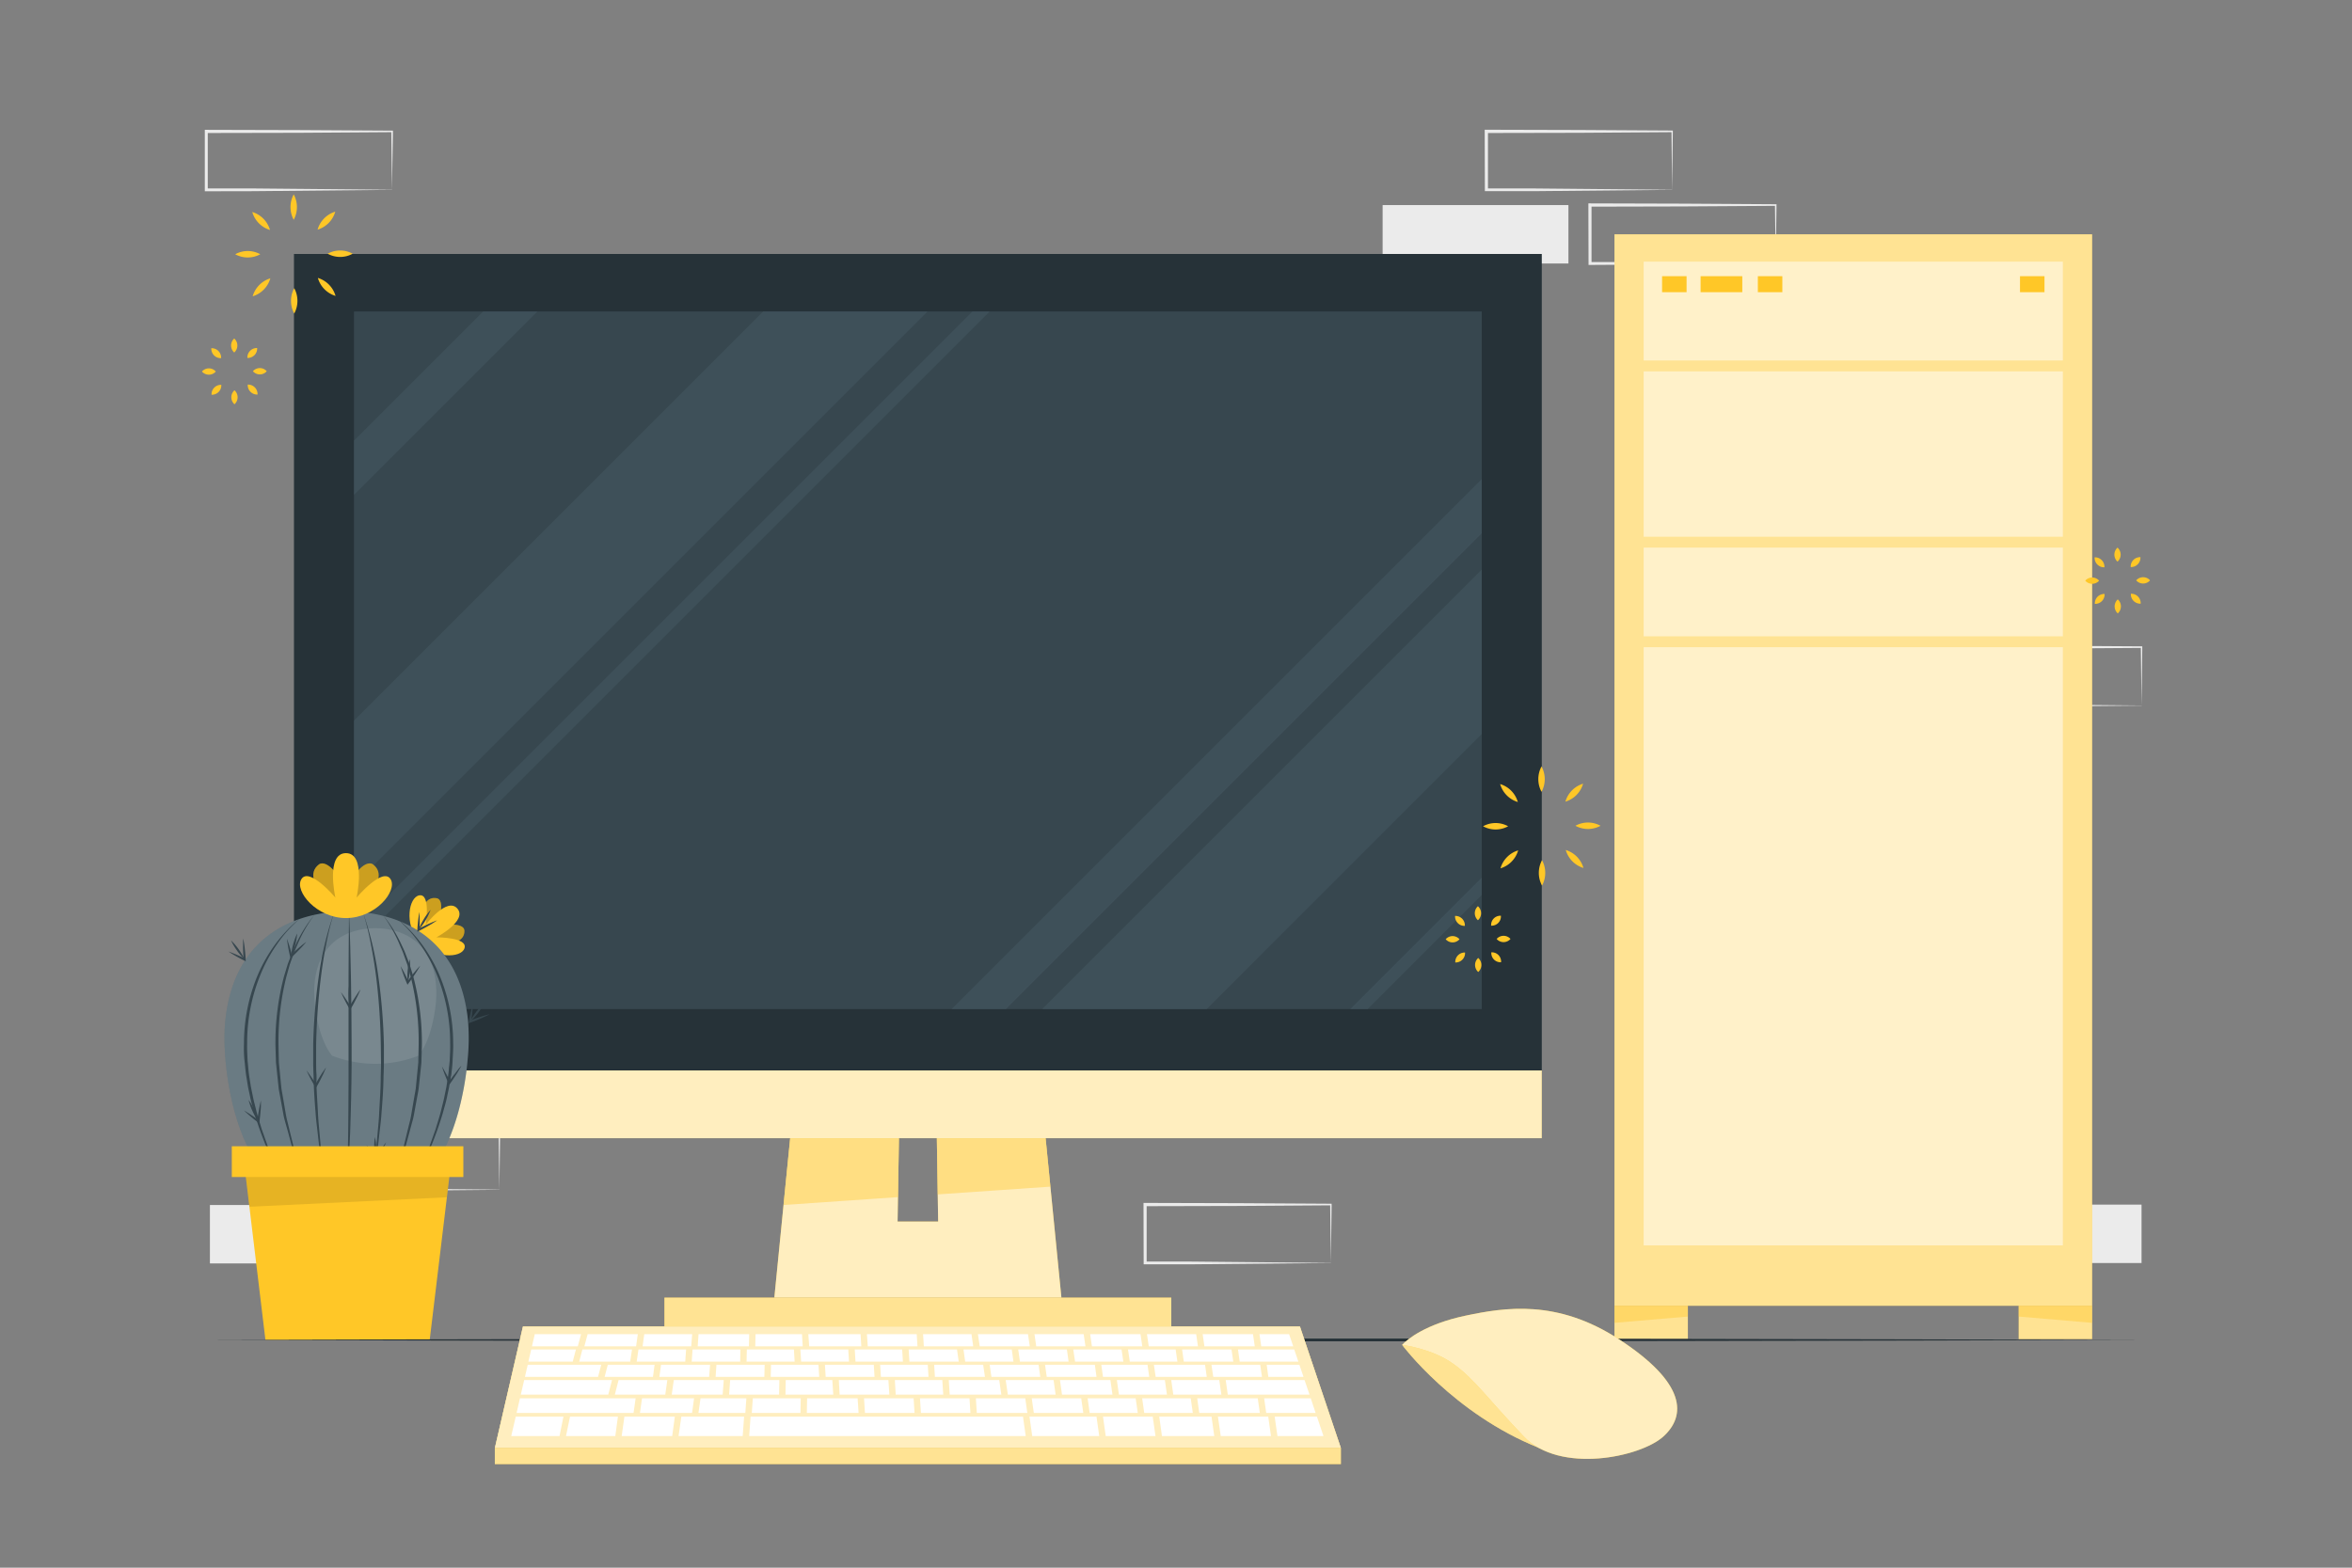 <svg xmlns="http://www.w3.org/2000/svg" viewBox="0 0 750 500"><rect x="0" y="0" width="750" height="500" fill="#808080" stroke="none"/><g id="freepik--background-complete--inject-45"><path d="M649.84,379.34c-9.87.1-34.82.35-44.36.41l-14.89,0h-.45v-.46l0-18.63v-.5h.5c14.77,0,44.49.14,59.25.27h.24v.23l-.24,18.63Zm0,0-.23-18.63.23.23-29.62.2-29.63.07.5-.5,0,18.63-.46-.46,14.74,0c9.4.07,34.79.32,44.51.42Z" style="fill:#ebebeb"></path><path d="M616.79,402.83c-9.87.1-34.82.35-44.36.41l-14.89,0h-.45v-.45L557,384.2v-.5h.5c14.77,0,44.49.13,59.25.26H617v.23l-.23,18.63Zm0,0-.23-18.63.23.23-29.62.2-29.63.07.5-.5,0,18.63-.46-.46,14.74,0c9.4.07,34.79.32,44.51.42Z" style="fill:#ebebeb"></path><path d="M424.39,402.83c-9.87.1-34.82.35-44.36.41l-14.89,0h-.45v-.45l-.05-18.63v-.5h.5c14.77,0,44.49.13,59.25.26h.24v.23l-.24,18.63Zm0,0-.23-18.63.23.23-29.62.2-29.63.07.5-.5,0,18.63-.46-.46,14.74,0c9.4.07,34.79.32,44.51.42Z" style="fill:#ebebeb"></path><path d="M159.24,379.46c-9.87.1-34.82.35-44.36.42l-14.89,0h-.45v-.46l-.05-18.62v-.5h.5c14.77,0,44.49.13,59.25.26h.24v.24l-.24,18.62Zm0,0L159,360.84l.23.23-29.62.2-29.63.07.5-.5,0,18.62L100,379l14.74,0c9.4.07,34.79.32,44.51.41Z" style="fill:#ebebeb"></path><rect x="66.94" y="384.33" width="59.25" height="18.63" style="fill:#ebebeb"></rect><rect x="623.64" y="384.2" width="59.25" height="18.63" style="fill:#ebebeb"></rect><path d="M682.89,225.05c-9.87.1-34.82.35-44.36.41l-14.89,0h-.45v-.45l-.05-18.63v-.5h.5c14.77,0,44.49.14,59.25.27h.24v.23l-.24,18.63Zm0,0-.23-18.63.23.23-29.62.2-29.63.07.5-.5,0,18.63-.46-.46,14.74,0c9.4.07,34.79.32,44.51.42Z" style="fill:#ebebeb"></path><path d="M533.19,60.55c-9.87.1-34.82.35-44.36.42l-14.89,0h-.45v-.46l-.05-18.63v-.5h.5c14.77,0,44.49.13,59.25.26h.24v.23l-.23,18.63Zm0,0L533,41.92l.23.24-29.62.2-29.63.06.5-.5,0,18.63-.46-.45,14.74,0c9.4.06,34.79.31,44.51.41Z" style="fill:#ebebeb"></path><rect x="440.89" y="65.41" width="59.25" height="18.63" style="fill:#ebebeb"></rect><path d="M566.24,84c-9.87.1-34.82.35-44.36.41L507,84.5h-.45V84l-.05-18.63v-.5h.5c14.77,0,44.49.14,59.25.27h.24v.23L566.24,84Zm0,0L566,65.41l.23.24-29.62.19L507,65.91l.5-.5,0,18.63-.46-.46,14.74,0c9.4.06,34.79.31,44.51.41Z" style="fill:#ebebeb"></path><path d="M125,60.55c-9.87.1-34.82.35-44.36.42L65.76,61h-.45v-.46l0-18.63v-.5h.5c14.77,0,44.49.13,59.25.26h.24v.23L125,60.55Zm0,0-.23-18.63.23.24-29.62.2-29.63.06.5-.5,0,18.63-.46-.45,14.74,0c9.4.06,34.79.31,44.51.41Z" style="fill:#ebebeb"></path></g><g id="freepik--CPU--inject-45"><rect x="514.82" y="74.73" width="152.3" height="341.73" style="fill:#FFC727"></rect><rect x="514.82" y="74.73" width="152.3" height="341.73" style="fill:#fff;opacity:0.5"></rect><rect x="514.82" y="416.46" width="23.4" height="10.6" style="fill:#FFC727"></rect><rect x="514.82" y="416.46" width="23.4" height="10.6" style="fill:#fff;opacity:0.5"></rect><polygon points="538.22 416.46 514.82 416.46 514.82 421.91 538.22 419.91 538.22 416.46" style="fill:#FFC727;opacity:0.4"></polygon><rect x="643.72" y="416.46" width="23.4" height="10.6" transform="translate(1310.84 843.52) rotate(180)" style="fill:#FFC727"></rect><rect x="643.72" y="416.46" width="23.4" height="10.6" transform="translate(1310.84 843.52) rotate(180)" style="fill:#fff;opacity:0.5"></rect><polygon points="643.72 416.46 667.12 416.46 667.12 421.91 643.72 419.91 643.72 416.46" style="fill:#FFC727;opacity:0.4"></polygon><rect x="524.13" y="83.45" width="133.67" height="31.52" style="fill:#fff;opacity:0.5"></rect><rect x="524.13" y="118.45" width="133.67" height="52.74" style="fill:#fff;opacity:0.5"></rect><rect x="524.13" y="174.66" width="133.67" height="28.29" style="fill:#fff;opacity:0.5"></rect><rect x="524.13" y="206.42" width="133.67" height="190.79" style="fill:#fff;opacity:0.5"></rect><rect x="530" y="88.09" width="7.81" height="5.1" style="fill:#FFC727"></rect><rect x="644.13" y="88.09" width="7.81" height="5.1" style="fill:#FFC727"></rect><rect x="560.54" y="88.09" width="7.81" height="5.1" style="fill:#FFC727"></rect><rect x="542.28" y="88.09" width="13.3" height="5.1" style="fill:#FFC727"></rect></g><g id="freepik--Monitor--inject-45"><rect x="93.74" y="81" width="397.9" height="282.01" style="fill:#263238"></rect><rect x="112.88" y="99.34" width="359.62" height="222.51" style="fill:#37474f"></rect><g style="opacity:0.5"><polygon points="171.36 99.34 112.88 157.82 112.88 140.56 154.1 99.34 171.36 99.34" style="fill:#455a64"></polygon><polygon points="472.5 152.81 472.5 170.07 320.72 321.85 303.46 321.85 472.5 152.81" style="fill:#455a64"></polygon><polygon points="295.78 99.34 112.88 282.24 112.88 229.84 243.38 99.34 295.78 99.34" style="fill:#455a64"></polygon><polygon points="472.5 181.68 472.5 234.08 384.74 321.85 332.33 321.85 472.5 181.68" style="fill:#455a64"></polygon><polygon points="315.57 99.34 112.88 302.03 112.88 296.55 310.09 99.34 315.57 99.34" style="fill:#455a64"></polygon><polygon points="472.5 279.92 472.5 285.42 436.07 321.85 430.57 321.85 472.5 279.92" style="fill:#455a64"></polygon></g><rect x="93.74" y="341.42" width="397.9" height="21.6" style="fill:#FFC727"></rect><rect x="93.74" y="341.42" width="397.9" height="21.6" style="fill:#fff;opacity:0.7"></rect><rect x="211.87" y="413.86" width="161.63" height="13.51" style="fill:#FFC727"></rect><rect x="211.87" y="413.86" width="161.63" height="13.51" style="fill:#fff;opacity:0.5"></rect><polygon points="338.46 413.87 246.92 413.87 249.85 384.32 251.97 363.02 286.65 363.02 286.35 381.81 286.22 389.6 299.16 389.6 299.02 380.94 298.74 363.02 333.42 363.02 334.95 378.47 338.46 413.87" style="fill:#FFC727"></polygon><polygon points="338.46 413.87 246.92 413.87 249.85 384.32 251.97 363.02 286.65 363.02 286.35 381.81 286.22 389.6 299.16 389.6 299.02 380.94 298.74 363.02 333.42 363.02 334.95 378.47 338.46 413.87" style="fill:#fff;opacity:0.7"></polygon><polygon points="251.97 363.02 286.65 363.02 286.35 381.81 249.85 384.32 251.97 363.02" style="fill:#FFC727;opacity:0.4"></polygon><polygon points="334.95 378.47 299.02 380.94 298.74 363.02 333.42 363.02 334.95 378.47" style="fill:#FFC727;opacity:0.4"></polygon></g><g id="freepik--Plant--inject-45"><path d="M133.58,300.26s-.9-15.2,5.77-13.76c2.32.5,1.58,6.67-1.89,10.44,4.27-2.83,10.49-2.57,10.62-.2C148.44,303.55,133.58,300.26,133.58,300.26Z" style="fill:#FFC727"></path><path d="M133.58,300.26s-.9-15.2,5.77-13.76c2.32.5,1.58,6.67-1.89,10.44,4.27-2.83,10.49-2.57,10.62-.2C148.44,303.55,133.58,300.26,133.58,300.26Z" style="opacity:0.2"></path><path d="M133.58,300.26c-4.76-5.59-3.21-14.06.09-14.69,3.75-.72,2.08,9.37,2.08,9.37s6.8-9,10.1-5.15-6.68,9.16-6.68,9.16,10.22-.05,8.92,3.54C147,305.65,138.33,305.84,133.58,300.26Z" style="fill:#FFC727"></path><path d="M149.11,338a94.09,94.09,0,0,1-1.94,12.52c-1.81,8.19-4.79,16.15-9,21.47a78.85,78.85,0,0,1-27.62,5.21A78.78,78.78,0,0,1,82.88,372c-9.11-11.37-12.35-34.76-11-46.79,2.34-21.73,15.32-30,26.59-33h0a48,48,0,0,1,12.07-1.54c11,0,35.37,4,38.67,34.56A67.68,67.68,0,0,1,149.11,338Z" style="fill:#455a64"></path><path d="M149.11,338a94.09,94.09,0,0,1-1.94,12.52c-1.81,8.19-4.79,16.15-9,21.47a78.85,78.85,0,0,1-27.62,5.21A78.78,78.78,0,0,1,82.88,372c-9.11-11.37-12.35-34.76-11-46.79,2.34-21.73,15.32-30,26.59-33h0a48,48,0,0,1,12.07-1.54c11,0,35.37,4,38.67,34.56A67.68,67.68,0,0,1,149.11,338Z" style="fill:#fff;opacity:0.2"></path><path d="M139,319.71a49.48,49.48,0,0,1-1,6.25c-.91,4.1-2.4,8.08-4.53,10.74a37.92,37.92,0,0,1-27.6,0c-4.55-5.69-6.18-17.38-5.53-23.39,1.17-10.86,7.66-15,13.29-16.5h0a23.68,23.68,0,0,1,6-.77c5.52,0,17.67,2,19.32,17.27A34.18,34.18,0,0,1,139,319.71Z" style="fill:#fff;opacity:0.1"></path><path d="M111.3,290.63c.31,7.21.48,14.43.62,21.65s.17,14.43.2,21.65-.07,14.44-.29,21.66-.36,14.46-1.51,21.6l.28-2.69.15-2.7c.12-1.8.12-3.61.18-5.41q.13-5.4.15-10.82c.06-7.21.1-14.43.06-21.64l0-21.65C111.19,305.07,111.21,297.85,111.3,290.63Z" style="fill:#37474f"></path><path d="M106.61,290.78A89.52,89.52,0,0,0,104,301.26c-.72,3.52-1.25,7.08-1.7,10.65a206.31,206.31,0,0,0-1.49,21.51l0,5.39c0,1.8.06,3.6.09,5.39,0,3.6.32,7.19.49,10.78.07,1.8.25,3.59.41,5.39l.48,5.38,1.22,10.73c-.59-3.55-1.17-7.11-1.7-10.68l-.61-5.38c-.21-1.79-.43-3.58-.55-5.38-.29-3.6-.55-7.2-.63-10.81,0-1.8-.15-3.61-.14-5.41l0-5.42a185.66,185.66,0,0,1,1.72-21.59A104.42,104.42,0,0,1,106.61,290.78Z" style="fill:#37474f"></path><path d="M100.35,291.67a44.93,44.93,0,0,0-5.47,9.53c-.36.85-.75,1.68-1.08,2.53l-.93,2.59-.46,1.3c-.13.44-.25.88-.37,1.32l-.74,2.65a84.91,84.91,0,0,0-2.49,21.77l.12,5.49.53,5.48.27,2.74c.13.9.31,1.8.46,2.71l.93,5.43a27.4,27.4,0,0,0,.58,2.69l.65,2.68,1.31,5.35,3.26,10.55c-1.27-3.45-2.48-6.93-3.72-10.41l-1.44-5.34L91,358.05c-.24-.89-.49-1.78-.64-2.69l-1-5.45c-.16-.91-.35-1.81-.49-2.72l-.29-2.76L88,338.91l-.17-5.55a82.59,82.59,0,0,1,2.75-22l.81-2.66c.14-.44.26-.89.41-1.33l.5-1.29,1-2.59c.35-.86.77-1.69,1.15-2.52A43,43,0,0,1,100.35,291.67Z" style="fill:#37474f"></path><path d="M95.75,292.92a40.26,40.26,0,0,0-7.46,8.29A49.32,49.32,0,0,0,83,311a57.12,57.12,0,0,0-4.19,21.72c-.07,1.86.08,3.72.14,5.57.21,1.85.3,3.71.62,5.54l.43,2.76.56,2.74c.18.91.37,1.82.62,2.72l.68,2.71c.47,1.8,1.06,3.57,1.59,5.36l1.87,5.28,2.08,5.2,2.28,5.13A110,110,0,0,1,81.1,355c-.48-1.81-1.06-3.6-1.4-5.45l-.59-2.76L78.66,344c-.35-1.85-.46-3.73-.68-5.6s-.24-3.76-.18-5.64a56.26,56.26,0,0,1,4.48-22,49.07,49.07,0,0,1,5.62-9.76,45.3,45.3,0,0,1,3.64-4.29A31,31,0,0,1,95.75,292.92Z" style="fill:#37474f"></path><path d="M115.7,290.83a105.79,105.79,0,0,1,5,21,185.66,185.66,0,0,1,1.72,21.59v5.42c0,1.8-.1,3.61-.14,5.41-.07,3.61-.34,7.21-.63,10.81-.11,1.8-.33,3.59-.54,5.39l-.61,5.37c-.53,3.57-1.11,7.13-1.7,10.68l1.22-10.73.48-5.38c.16-1.8.34-3.59.41-5.39.17-3.59.46-7.18.49-10.78,0-1.79.12-3.59.09-5.39l-.06-5.39A203.59,203.59,0,0,0,120,312c-.45-3.57-1-7.13-1.7-10.65A89.52,89.52,0,0,0,115.7,290.83Z" style="fill:#37474f"></path><path d="M122,291.72a42.25,42.25,0,0,1,5.91,9.34c.39.84.8,1.66,1.16,2.52l1,2.59.5,1.29c.15.44.27.89.41,1.33l.8,2.66a82.18,82.18,0,0,1,2.75,22l-.16,5.55-.58,5.52-.3,2.76c-.13.91-.32,1.82-.48,2.72l-1,5.45a25.07,25.07,0,0,1-.65,2.69l-.72,2.68-1.44,5.34c-1.24,3.48-2.46,7-3.72,10.41L128.65,366l1.3-5.35.66-2.68a24.73,24.73,0,0,0,.57-2.69l.93-5.43c.16-.91.34-1.81.47-2.71l.27-2.74.53-5.48.12-5.49a84.48,84.48,0,0,0-2.5-21.77l-.73-2.65c-.13-.44-.24-.88-.37-1.32l-.47-1.3-.92-2.59c-.33-.85-.73-1.68-1.08-2.52A44.79,44.79,0,0,0,122,291.72Z" style="fill:#37474f"></path><path d="M126.56,293a30.88,30.88,0,0,1,4.2,3.72A45.08,45.08,0,0,1,134.4,301a49.11,49.11,0,0,1,5.63,9.76,56.44,56.44,0,0,1,4.48,22c.06,1.88-.11,3.76-.19,5.64s-.33,3.75-.67,5.61l-.45,2.78-.59,2.76c-.34,1.85-.92,3.64-1.4,5.45a110.67,110.67,0,0,1-8.54,20.77l2.27-5.13,2.08-5.2,1.88-5.28c.53-1.79,1.11-3.56,1.59-5.36l.68-2.71c.24-.9.44-1.81.62-2.72l.56-2.74.42-2.76c.33-1.83.42-3.69.63-5.54.06-1.85.2-3.71.14-5.57a56.94,56.94,0,0,0-4.2-21.72,48.77,48.77,0,0,0-5.32-9.78A40.84,40.84,0,0,0,126.56,293Z" style="fill:#37474f"></path><path d="M108.72,316.42a49,49,0,0,1,3.19,4.82h-.58c.54-1,1.11-1.93,1.71-2.87.3-.47.6-.94.91-1.41s.64-.92,1-1.36c-.2.52-.44,1-.67,1.54s-.49,1-.74,1.5c-.51,1-1,2-1.61,2.93l-.29.51-.29-.5A49.86,49.86,0,0,1,108.72,316.42Z" style="fill:#37474f"></path><path d="M111.38,313.93a20.75,20.75,0,0,1,.24,7.48,20.75,20.75,0,0,1-.24-7.48Z" style="fill:#37474f"></path><path d="M133.73,290.85a48.5,48.5,0,0,1,.05,5.78l-.49-.31c1-.52,2-1,3-1.49l1.53-.68c.52-.2,1-.42,1.57-.61-.46.33-.94.62-1.41.93s-.95.57-1.44.85q-1.46.84-2.94,1.59l-.52.26,0-.57A48.57,48.57,0,0,1,133.73,290.85Z" style="fill:#37474f"></path><path d="M137.31,290.2a20.83,20.83,0,0,1-3.86,6.41,18.19,18.19,0,0,1,1.64-3.38A18.54,18.54,0,0,1,137.31,290.2Z" style="fill:#37474f"></path><path d="M127.74,308.13a47.83,47.83,0,0,1,2.61,5.15l-.58-.07c.66-.9,1.33-1.79,2-2.66l1.07-1.29c.38-.41.74-.84,1.14-1.24-.27.5-.57,1-.85,1.45s-.6.95-.91,1.41c-.63.93-1.27,1.84-1.94,2.73l-.35.47-.22-.54A47.92,47.92,0,0,1,127.74,308.13Z" style="fill:#37474f"></path><path d="M130.66,306a18.19,18.19,0,0,1,0,3.76,17.51,17.51,0,0,1-.65,3.7,21.3,21.3,0,0,1,.62-7.46Z" style="fill:#37474f"></path><path d="M116.89,365.16a47.84,47.84,0,0,1,3.19,4.82h-.58q.81-1.46,1.71-2.88c.29-.47.6-.94.91-1.4s.64-.92,1-1.37c-.2.53-.44,1-.67,1.54s-.49,1-.74,1.51c-.52,1-1,2-1.61,2.93l-.29.51-.29-.51A48.75,48.75,0,0,1,116.89,365.16Z" style="fill:#37474f"></path><path d="M119.55,362.66a19.81,19.81,0,0,1,.46,3.73,18.17,18.17,0,0,1-.22,3.75,20.75,20.75,0,0,1-.24-7.48Z" style="fill:#37474f"></path><path d="M91.49,299.37a46.82,46.82,0,0,1,1.66,5.53l-.55-.17c.8-.77,1.62-1.52,2.46-2.26l1.29-1.08c.44-.34.87-.69,1.33-1-.35.44-.73.86-1.09,1.28s-.76.82-1.15,1.22c-.77.8-1.57,1.59-2.38,2.35l-.43.4-.13-.57A49.27,49.27,0,0,1,91.49,299.37Z" style="fill:#37474f"></path><path d="M94.76,297.74a19.07,19.07,0,0,1-.64,3.71A18.48,18.48,0,0,1,92.83,305a18.33,18.33,0,0,1,.63-3.71A19.22,19.22,0,0,1,94.76,297.74Z" style="fill:#37474f"></path><path d="M150.81,320.16a47.94,47.94,0,0,1-.61,5.74l-.44-.37c1-.4,2.08-.78,3.14-1.13l1.6-.5c.54-.14,1.08-.3,1.63-.42-.49.27-1,.5-1.5.75l-1.53.69c-1,.44-2.06.85-3.11,1.24l-.55.2.1-.57A49.74,49.74,0,0,1,150.81,320.16Z" style="fill:#37474f"></path><path d="M154.45,319.92a20.87,20.87,0,0,1-4.58,5.93,20.87,20.87,0,0,1,4.58-5.93Z" style="fill:#37474f"></path><path d="M97.73,341.39a50.8,50.8,0,0,1,3.24,4.78h-.58c.53-1,1.09-1.94,1.67-2.89.3-.48.6-1,.91-1.42s.62-.92,1-1.37c-.2.52-.44,1-.66,1.54s-.47,1-.72,1.52c-.5,1-1,2-1.57,2.95l-.29.51-.29-.5A47.93,47.93,0,0,1,97.73,341.39Z" style="fill:#37474f"></path><path d="M100.35,338.87a20.45,20.45,0,0,1,.33,7.48,18.27,18.27,0,0,1-.5-3.73A18.85,18.85,0,0,1,100.35,338.87Z" style="fill:#37474f"></path><path d="M77.79,354.16a50.08,50.08,0,0,1,4.79,3.22l-.54.22c.13-1.1.29-2.21.48-3.31.09-.55.19-1.1.3-1.64s.23-1.1.38-1.64c0,.56,0,1.12,0,1.68s-.06,1.11-.11,1.67c-.09,1.11-.2,2.22-.35,3.33l-.08.58-.46-.36A47.13,47.13,0,0,1,77.79,354.16Z" style="fill:#37474f"></path><path d="M79.28,350.83a19,19,0,0,1,1.86,3.27,19.36,19.36,0,0,1,1.24,3.55,18.33,18.33,0,0,1-1.86-3.27A18,18,0,0,1,79.28,350.83Z" style="fill:#37474f"></path><path d="M72.84,303.48a47.81,47.81,0,0,1,5.31,2.26l-.48.32c-.08-1.11-.13-2.22-.16-3.34,0-.56,0-1.12,0-1.67s0-1.12.06-1.68c.12.55.2,1.1.29,1.65s.15,1.11.21,1.66c.12,1.11.22,2.23.28,3.34l0,.58-.51-.26A47,47,0,0,1,72.84,303.48Z" style="fill:#37474f"></path><path d="M73.67,299.93A20.75,20.75,0,0,1,78,306a17.48,17.48,0,0,1-2.45-2.86A18.65,18.65,0,0,1,73.67,299.93Z" style="fill:#37474f"></path><path d="M140.91,340.11a48.81,48.81,0,0,1,2.72,5.09l-.58-.05c.63-.92,1.29-1.82,2-2.7.34-.44.69-.88,1-1.31s.72-.86,1.1-1.27c-.25.5-.54,1-.82,1.47s-.58,1-.88,1.43c-.6.94-1.22,1.86-1.87,2.77l-.34.47-.24-.53A47.87,47.87,0,0,1,140.91,340.11Z" style="fill:#37474f"></path><path d="M143.79,337.87a18.21,18.21,0,0,1,.1,3.76,17.55,17.55,0,0,1-.57,3.71,21.05,21.05,0,0,1,.47-7.47Z" style="fill:#37474f"></path><path d="M110.32,292.81s-15.6-11.78-8.63-17.1c2.42-1.85,7.84,4,8.63,10.54.8-6.53,6.22-12.39,8.64-10.54C125.92,281,110.32,292.81,110.32,292.81Z" style="fill:#FFC727"></path><path d="M110.32,292.81s-15.6-11.78-8.63-17.1c2.42-1.85,7.84,4,8.63,10.54.8-6.53,6.22-12.39,8.64-10.54C125.92,281,110.32,292.81,110.32,292.81Z" style="opacity:0.2"></path><path d="M110.32,292.81c-9.42,0-16.4-8.58-14.27-12.32,2.42-4.26,10.89,5.77,10.89,5.77s-3.16-14.16,3.38-14.16,3.39,14.16,3.39,14.16,8.46-10,10.89-5.77C126.73,284.23,119.74,292.81,110.32,292.81Z" style="fill:#FFC727"></path><polygon points="78.04 372.52 143.63 372.52 137.02 427.36 84.64 427.36 78.04 372.52" style="fill:#FFC727"></polygon><polygon points="78.04 372.52 79.53 384.89 142.5 381.86 143.63 372.52 78.04 372.52" style="opacity:0.1"></polygon><rect x="73.92" y="365.59" width="73.83" height="9.81" style="fill:#FFC727"></rect></g><g id="freepik--Table--inject-45"><path d="M65.76,427.36c198.12-.61,420.36-.61,618.48,0-198.12.62-420.36.61-618.48,0Z" style="fill:#263238"></path></g><g id="freepik--Keyboard--inject-45"><polygon points="166.76 423.07 414.51 423.07 427.59 461.89 157.79 461.89 166.76 423.07" style="fill:#ebebeb"></polygon><polygon points="166.76 423.07 414.51 423.07 427.59 461.89 157.79 461.89 166.76 423.07" style="fill:#FFC727"></polygon><polygon points="166.76 423.07 414.51 423.07 427.59 461.89 157.79 461.89 166.76 423.07" style="fill:#fff;opacity:0.7"></polygon><polygon points="168.28 435.28 191.72 435.28 190.7 439.15 167.39 439.15 168.28 435.28" style="fill:#fff"></polygon><polygon points="193.81 435.28 208.73 435.28 208.22 439.15 192.8 439.15 193.81 435.28" style="fill:#fff"></polygon><polygon points="210.79 435.28 226.43 435.28 226.13 439.15 210.26 439.15 210.79 435.28" style="fill:#fff"></polygon><polygon points="228.46 435.28 243.83 435.28 243.74 439.15 228.19 439.15 228.46 435.28" style="fill:#fff"></polygon><polygon points="260.99 435.28 261.23 439.15 245.77 439.15 245.86 435.28 260.99 435.28" style="fill:#fff"></polygon><polygon points="278.63 435.28 278.87 439.15 263.29 439.15 263.05 435.28 278.63 435.28" style="fill:#fff"></polygon><polygon points="295.85 435.28 296.08 439.15 280.9 439.15 280.66 435.28 295.85 435.28" style="fill:#fff"></polygon><polygon points="313.51 435.28 314.08 439.15 298.12 439.15 297.88 435.28 313.51 435.28" style="fill:#fff"></polygon><polygon points="331.18 435.28 331.72 439.15 316.14 439.15 315.58 435.28 331.18 435.28" style="fill:#fff"></polygon><polygon points="349.12 435.28 349.66 439.15 333.78 439.15 333.24 435.28 349.12 435.28" style="fill:#fff"></polygon><polygon points="365.92 435.28 366.46 439.15 351.72 439.15 351.18 435.28 365.92 435.28" style="fill:#fff"></polygon><polygon points="384.27 435.28 384.81 439.15 368.52 439.15 367.95 435.28 384.27 435.28" style="fill:#fff"></polygon><polygon points="401.85 435.28 402.42 439.15 386.88 439.15 386.31 435.28 401.85 435.28" style="fill:#fff"></polygon><polygon points="415.66 439.15 404.45 439.15 403.92 435.28 414.35 435.28 415.66 439.15" style="fill:#fff"></polygon><polygon points="164.46 451.81 179.67 451.81 178.42 458.02 163.02 458.02 164.46 451.81" style="fill:#fff"></polygon><polygon points="181.77 451.81 197.04 451.81 196.21 458.02 180.48 458.02 181.77 451.81" style="fill:#fff"></polygon><polygon points="199.1 451.81 215.19 451.81 214.35 458.02 198.24 458.02 199.1 451.88 199.1 451.81" style="fill:#fff"></polygon><polygon points="217.25 451.81 237.28 451.81 236.83 458.02 216.38 458.02 217.25 451.88 217.25 451.81" style="fill:#fff"></polygon><polygon points="326.22 451.88 327.08 458.02 238.9 458.02 239.34 451.81 326.22 451.81 326.22 451.88" style="fill:#fff"></polygon><polygon points="349.66 451.88 350.52 458.02 329.15 458.02 328.28 451.81 349.66 451.81 349.66 451.88" style="fill:#fff"></polygon><polygon points="367.59 451.88 368.46 458.02 352.59 458.02 351.72 451.81 367.59 451.81 367.59 451.88" style="fill:#fff"></polygon><polygon points="386.34 451.88 387.2 458.02 370.52 458.02 369.66 451.81 386.34 451.81 386.34 451.88" style="fill:#fff"></polygon><polygon points="404.42 451.88 405.29 458.02 389.27 458.02 388.37 451.81 404.42 451.81 404.42 451.88" style="fill:#fff"></polygon><polygon points="422.03 458.02 407.35 458.02 406.46 451.81 419.94 451.81 422.03 458.02" style="fill:#fff"></polygon><polygon points="165.8 445.98 202.69 445.98 202.03 450.64 164.73 450.64 165.8 445.98" style="fill:#fff"></polygon><polygon points="221.32 445.98 220.69 450.64 204.07 450.64 204.72 445.98 221.32 445.98" style="fill:#fff"></polygon><polygon points="238 445.98 237.67 450.64 222.72 450.64 223.38 445.98 238 445.98" style="fill:#fff"></polygon><polygon points="255.34 445.98 255.25 450.64 239.73 450.64 240.06 445.98 255.34 445.98" style="fill:#fff"></polygon><polygon points="273.78 450.64 257.28 450.64 257.37 445.98 273.48 445.98 273.78 450.64" style="fill:#fff"></polygon><polygon points="291.63 450.64 275.81 450.64 275.52 445.98 291.33 445.98 291.63 450.64" style="fill:#fff"></polygon><polygon points="309.45 450.64 293.66 450.64 293.36 445.98 309.15 445.98 309.45 450.64" style="fill:#fff"></polygon><polygon points="327.59 450.64 311.48 450.64 311.18 445.98 326.94 445.98 327.59 450.64" style="fill:#fff"></polygon><polygon points="345.44 450.64 329.66 450.64 329 445.98 344.78 445.98 345.44 450.64" style="fill:#fff"></polygon><polygon points="362.81 450.64 347.47 450.64 346.82 445.98 362.15 445.98 362.15 446.05 362.81 450.64" style="fill:#fff"></polygon><polygon points="380.36 450.64 364.87 450.64 364.21 445.98 379.7 445.98 380.36 450.64" style="fill:#fff"></polygon><polygon points="401.73 450.64 382.42 450.64 381.76 445.98 401.07 445.98 401.73 450.64" style="fill:#fff"></polygon><polygon points="419.52 450.64 403.77 450.64 403.11 445.98 417.97 445.98 419.52 450.64" style="fill:#fff"></polygon><polygon points="167.15 440.15 195.16 440.15 193.96 444.81 166.07 444.81 167.15 440.15" style="fill:#fff"></polygon><polygon points="197.25 440.15 212.8 440.15 212.14 444.81 196.06 444.81 197.25 440.15" style="fill:#fff"></polygon><polygon points="214.86 440.15 230.79 440.15 230.44 444.81 214.2 444.81 214.86 440.15" style="fill:#fff"></polygon><polygon points="232.83 440.15 248.52 440.15 248.43 444.81 232.5 444.81 232.83 440.15" style="fill:#fff"></polygon><polygon points="265.41 440.15 265.71 444.81 250.47 444.81 250.55 440.15 265.41 440.15" style="fill:#fff"></polygon><polygon points="283.29 440.15 283.59 444.81 267.74 444.81 267.48 440.15 283.29 440.15" style="fill:#fff"></polygon><polygon points="300.48 440.15 300.78 444.81 285.62 444.81 285.35 440.15 300.48 440.15" style="fill:#fff"></polygon><polygon points="318.63 440.15 319.31 444.81 302.84 444.81 302.54 440.15 318.63 440.15" style="fill:#fff"></polygon><polygon points="335.96 440.15 336.62 444.81 321.38 444.81 320.69 440.15 335.96 440.15" style="fill:#fff"></polygon><polygon points="354.08 440.15 354.74 444.81 338.65 444.81 338 440.15 354.08 440.15" style="fill:#fff"></polygon><polygon points="371.45 440.15 372.11 444.81 356.8 444.81 356.14 440.15 371.45 440.15" style="fill:#fff"></polygon><polygon points="388.79 440.15 389.48 444.81 374.14 444.81 373.48 440.15 388.79 440.15" style="fill:#fff"></polygon><polygon points="417.58 444.81 391.51 444.81 390.85 440.15 415.99 440.15 417.58 444.81" style="fill:#fff"></polygon><polygon points="169.39 430.41 183.65 430.41 182.63 434.28 168.49 434.28 169.39 430.41" style="fill:#fff"></polygon><polygon points="185.71 430.41 201.53 430.41 200.96 434.28 184.69 434.28 185.71 430.41" style="fill:#fff"></polygon><polygon points="203.59 430.41 218.78 430.41 218.51 434.28 203.02 434.28 203.59 430.41" style="fill:#fff"></polygon><polygon points="220.84 430.41 236.09 430.41 236.03 434.28 220.57 434.28 220.84 430.41" style="fill:#fff"></polygon><polygon points="253.16 430.41 253.39 434.28 238.06 434.28 238.15 430.41 253.16 430.41" style="fill:#fff"></polygon><polygon points="270.49 430.41 270.73 434.28 255.46 434.28 255.22 430.41 270.49 430.41" style="fill:#fff"></polygon><polygon points="287.68 430.41 287.92 434.28 272.8 434.28 272.56 430.41 287.68 430.41" style="fill:#fff"></polygon><polygon points="305.17 430.41 305.71 434.28 289.99 434.28 289.75 430.41 305.17 430.41" style="fill:#fff"></polygon><polygon points="322.63 430.41 323.17 434.28 307.77 434.28 307.24 430.41 322.63 430.41" style="fill:#fff"></polygon><polygon points="340.21 430.41 340.75 434.28 325.23 434.28 324.69 430.41 340.21 430.41" style="fill:#fff"></polygon><polygon points="357.64 430.41 358.21 434.28 342.81 434.28 342.24 430.41 357.64 430.41" style="fill:#fff"></polygon><polygon points="374.89 430.41 375.45 434.28 360.27 434.28 359.7 430.41 374.89 430.41" style="fill:#fff"></polygon><polygon points="392.7 430.41 393.27 434.28 377.49 434.28 376.95 430.41 392.7 430.41" style="fill:#fff"></polygon><polygon points="414.02 434.28 395.31 434.28 394.77 430.41 412.7 430.41 414.02 434.28" style="fill:#fff"></polygon><polygon points="170.53 425.51 185.29 425.51 184.25 429.4 169.63 429.4 170.53 425.51" style="fill:#fff"></polygon><polygon points="187.39 425.51 203.38 425.51 202.84 429.4 186.34 429.4 187.39 425.51" style="fill:#fff"></polygon><polygon points="205.44 425.51 220.72 425.51 220.42 429.4 204.91 429.4 205.44 425.51" style="fill:#fff"></polygon><polygon points="222.75 425.51 238.9 425.51 238.81 429.4 222.48 429.4 222.75 425.51" style="fill:#fff"></polygon><polygon points="255.73 425.51 255.97 429.4 240.84 429.4 240.93 425.51 255.73 425.51" style="fill:#fff"></polygon><polygon points="274.41 425.51 274.65 429.4 258.03 429.4 257.76 425.51 274.41 425.51" style="fill:#fff"></polygon><polygon points="292.32 425.51 292.56 429.4 276.71 429.4 276.44 425.51 292.32 425.51" style="fill:#fff"></polygon><polygon points="309.78 425.51 310.34 429.4 294.59 429.4 294.35 425.51 309.78 425.51" style="fill:#fff"></polygon><polygon points="327.8 425.51 328.37 429.4 312.41 429.4 311.84 425.51 327.8 425.51" style="fill:#fff"></polygon><polygon points="345.56 425.51 346.13 429.4 330.43 429.4 329.87 425.51 345.56 425.51" style="fill:#fff"></polygon><polygon points="363.68 425.51 364.25 429.4 348.19 429.4 347.62 425.51 363.68 425.51" style="fill:#fff"></polygon><polygon points="381.43 425.51 382 429.4 366.31 429.4 365.74 425.51 381.43 425.51" style="fill:#fff"></polygon><polygon points="399.55 425.51 400.12 429.4 384.06 429.4 383.5 425.51 399.55 425.51" style="fill:#fff"></polygon><polygon points="412.38 429.4 402.18 429.4 401.61 425.51 411.06 425.51 412.38 429.4" style="fill:#fff"></polygon><rect x="157.79" y="461.89" width="269.8" height="5.08" style="fill:#FFC727"></rect><rect x="157.79" y="461.89" width="269.8" height="5.08" style="fill:#fff;opacity:0.5"></rect></g><g id="freepik--Mouse--inject-45"><path d="M447.12,428.94s16.38,22,43.66,32.85,24.4-22.65,24.4-22.65-35-21.95-68.06-10.2" style="fill:#b3b3b3"></path><path d="M447.12,428.94s16.38,22,43.66,32.85,24.4-22.65,24.4-22.65-35-21.95-68.06-10.2" style="fill:#FFC727"></path><path d="M447.12,428.94s16.38,22,43.66,32.85,24.4-22.65,24.4-22.65-35-21.95-68.06-10.2" style="fill:#fff;opacity:0.5"></path><path d="M447.12,428.94c1.55-1.77,7.54-6.65,20.17-9.31s29.27-5.33,49,7.54c21.5,14,21.42,24.38,14.11,31s-33,12-44.48,0-15.74-18.4-22.62-23.27S447.12,428.94,447.12,428.94Z" style="fill:#FFC727"></path><path d="M447.12,428.94c1.55-1.77,7.54-6.65,20.17-9.31s29.27-5.33,49,7.54c21.5,14,21.42,24.38,14.11,31s-33,12-44.48,0-15.74-18.4-22.62-23.27S447.12,428.94,447.12,428.94Z" style="fill:#fff;opacity:0.7"></path></g><g id="freepik--Sparkles--inject-45"><path d="M93.66,70.1a8.52,8.52,0,0,1,0-8.1,8.52,8.52,0,0,1,0,8.1Z" style="fill:#FFC727"></path><path d="M101.27,73.24a8.41,8.41,0,0,1,5.64-5.73,8.39,8.39,0,0,1-5.64,5.73Z" style="fill:#FFC727"></path><path d="M104.47,80.92a8.29,8.29,0,0,1,8,0,8.29,8.29,0,0,1-8,0Z" style="fill:#FFC727"></path><path d="M101.39,88.65A8.43,8.43,0,0,1,107,94.38a8.41,8.41,0,0,1-5.64-5.73Z" style="fill:#FFC727"></path><path d="M93.82,91.9a8.54,8.54,0,0,1,0,8.11,8.54,8.54,0,0,1,0-8.11Z" style="fill:#FFC727"></path><path d="M86.21,88.77a8.41,8.41,0,0,1-5.64,5.73,8.43,8.43,0,0,1,5.64-5.73Z" style="fill:#FFC727"></path><path d="M83,81.09a8.29,8.29,0,0,1-8,0,8.29,8.29,0,0,1,8,0Z" style="fill:#FFC727"></path><path d="M86.1,73.35a8.4,8.4,0,0,1-5.65-5.73,8.44,8.44,0,0,1,5.65,5.73Z" style="fill:#FFC727"></path><path d="M491.56,252.55a8.52,8.52,0,0,1,0-8.1,8.52,8.52,0,0,1,0,8.1Z" style="fill:#FFC727"></path><path d="M499.17,255.68a8.44,8.44,0,0,1,5.64-5.73,8.37,8.37,0,0,1-5.64,5.73Z" style="fill:#FFC727"></path><path d="M502.37,263.37a8.29,8.29,0,0,1,8,0,8.29,8.29,0,0,1-8,0Z" style="fill:#FFC727"></path><path d="M499.29,271.1a8.43,8.43,0,0,1,5.64,5.73,8.39,8.39,0,0,1-5.64-5.73Z" style="fill:#FFC727"></path><path d="M491.72,274.35a8.52,8.52,0,0,1,0,8.1,8.52,8.52,0,0,1,0-8.1Z" style="fill:#FFC727"></path><path d="M484.11,271.22a8.44,8.44,0,0,1-5.64,5.73,8.39,8.39,0,0,1,5.64-5.73Z" style="fill:#FFC727"></path><path d="M480.91,263.53a8.29,8.29,0,0,1-8,0,8.29,8.29,0,0,1,8,0Z" style="fill:#FFC727"></path><path d="M484,255.8a8.41,8.41,0,0,1-5.64-5.73A8.39,8.39,0,0,1,484,255.8Z" style="fill:#FFC727"></path><path d="M471.28,293.5a3,3,0,0,1,0-4.47,3,3,0,0,1,0,4.47Z" style="fill:#FFC727"></path><path d="M475.49,295.23a2.94,2.94,0,0,1,3.11-3.16,2.94,2.94,0,0,1-3.11,3.16Z" style="fill:#FFC727"></path><path d="M477.25,299.47a2.93,2.93,0,0,1,4.41,0,2.91,2.91,0,0,1-4.41,0Z" style="fill:#FFC727"></path><path d="M475.55,303.74a2.94,2.94,0,0,1,3.11,3.16,2.94,2.94,0,0,1-3.11-3.16Z" style="fill:#FFC727"></path><path d="M471.37,305.53a3,3,0,0,1,0,4.48,3,3,0,0,1,0-4.48Z" style="fill:#FFC727"></path><path d="M467.17,303.8a3,3,0,0,1-3.11,3.17,3,3,0,0,1,3.11-3.17Z" style="fill:#FFC727"></path><path d="M465.4,299.56a2.9,2.9,0,0,1-4.4,0,2.92,2.92,0,0,1,4.4,0Z" style="fill:#FFC727"></path><path d="M467.11,295.3a3,3,0,0,1-3.12-3.17,3,3,0,0,1,3.12,3.17Z" style="fill:#FFC727"></path><path d="M74.69,112.43a3,3,0,0,1,0-4.47,3,3,0,0,1,0,4.47Z" style="fill:#FFC727"></path><path d="M78.89,114.16A3,3,0,0,1,82,111a3,3,0,0,1-3.11,3.16Z" style="fill:#FFC727"></path><path d="M80.65,118.4a2.93,2.93,0,0,1,4.41,0,2.91,2.91,0,0,1-4.41,0Z" style="fill:#FFC727"></path><path d="M79,122.67a3,3,0,0,1,3.12,3.17A3,3,0,0,1,79,122.67Z" style="fill:#FFC727"></path><path d="M74.77,124.47a3,3,0,0,1,0,4.47,3,3,0,0,1,0-4.47Z" style="fill:#FFC727"></path><path d="M70.57,122.74a3,3,0,0,1-3.11,3.16,3,3,0,0,1,3.11-3.16Z" style="fill:#FFC727"></path><path d="M68.81,118.5a2.93,2.93,0,0,1-4.41,0,2.91,2.91,0,0,1,4.41,0Z" style="fill:#FFC727"></path><path d="M70.51,114.23a3,3,0,0,1-3.12-3.17,3,3,0,0,1,3.12,3.17Z" style="fill:#FFC727"></path><path d="M675.23,179.13a3,3,0,0,1,0-4.47,3,3,0,0,1,0,4.47Z" style="fill:#FFC727"></path><path d="M679.43,180.86a3,3,0,0,1,3.11-3.16,3,3,0,0,1-3.11,3.16Z" style="fill:#FFC727"></path><path d="M681.19,185.1a2.93,2.93,0,0,1,4.41,0,2.91,2.91,0,0,1-4.41,0Z" style="fill:#FFC727"></path><path d="M679.49,189.37a3,3,0,0,1,3.12,3.17,3,3,0,0,1-3.12-3.17Z" style="fill:#FFC727"></path><path d="M675.31,191.17a3,3,0,0,1,0,4.47,3,3,0,0,1,0-4.47Z" style="fill:#FFC727"></path><path d="M671.11,189.44A3,3,0,0,1,668,192.6a3,3,0,0,1,3.11-3.16Z" style="fill:#FFC727"></path><path d="M669.35,185.2a2.93,2.93,0,0,1-4.41,0,2.91,2.91,0,0,1,4.41,0Z" style="fill:#FFC727"></path><path d="M671.05,180.93a3,3,0,0,1-3.12-3.17,3,3,0,0,1,3.12,3.17Z" style="fill:#FFC727"></path></g></svg>
